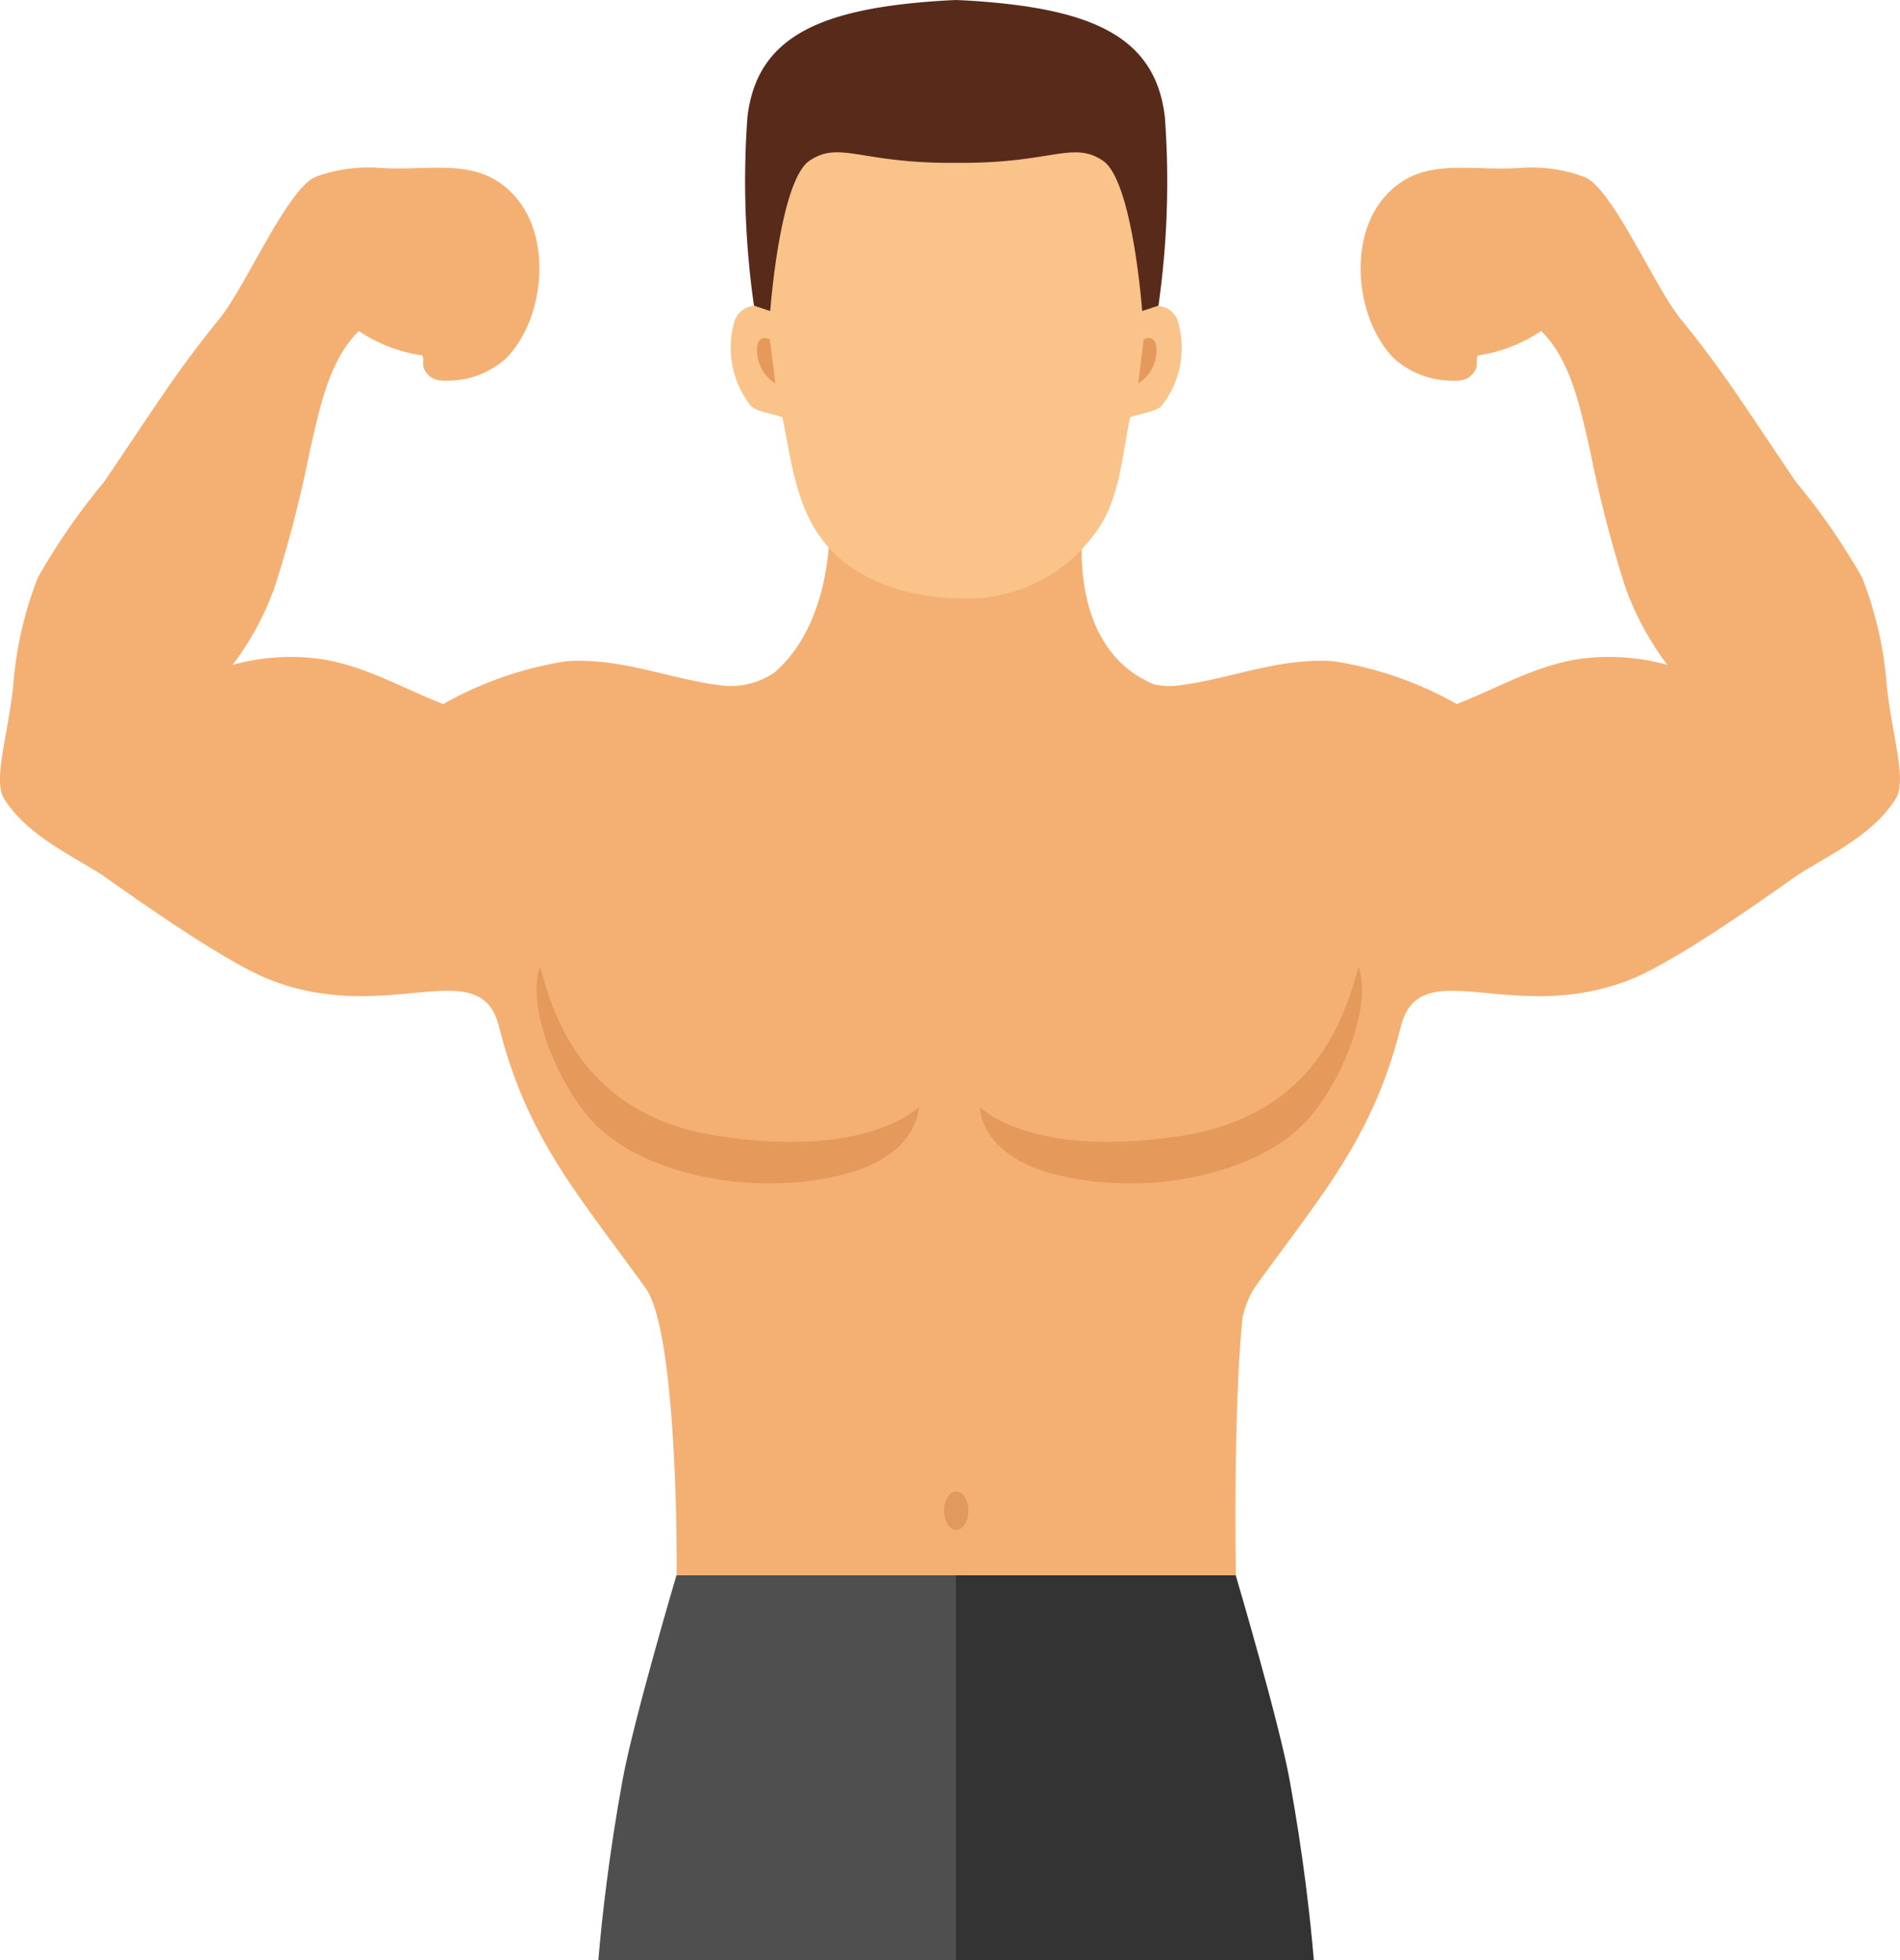 <svg xmlns="http://www.w3.org/2000/svg" width="87.211" height="89.933" viewBox="0 0 87.211 89.933">
  <g id="Group_38028" data-name="Group 38028" transform="translate(-21.421 -342.992)">
    <g id="Group_38025" data-name="Group 38025">
      <path id="Path_10854" data-name="Path 10854" d="M65.313,432.925V415.273H52.47s-1.987,6.712-2.477,9.413c-.621,3.417-.941,6.273-1.107,8.239Z" fill="#4f4f4f"/>
      <path id="Path_10855" data-name="Path 10855" d="M81.726,432.925c-.166-1.966-.487-4.822-1.107-8.239-.49-2.7-2.477-9.413-2.477-9.413H65.3v17.652Z" fill="#333"/>
    </g>
    <path id="Path_10856" data-name="Path 10856" d="M108.026,374.462a17.126,17.126,0,0,0-1.134-4.974,30.058,30.058,0,0,0-3.033-4.379c-.391-.568-2.505-3.741-3.1-4.582-.694-.984-1.413-1.943-2.172-2.872-1.257-1.539-3.174-6.093-4.476-6.558a7.033,7.033,0,0,0-2.924-.4c-2.387.176-4.7-.627-6.367,1.52-1.523,1.961-1.123,5.516.607,7.241a4,4,0,0,0,2.52,1c.57.023.939-.02,1.207-.512.107-.2-.009-.443.1-.644a7,7,0,0,0,2.907-1.123c1.4,1.367,1.817,3.663,2.251,5.506a55.943,55.943,0,0,0,1.618,6.264,13.383,13.383,0,0,0,1.922,3.547,10.077,10.077,0,0,0-3.642-.316c-2.179.211-4.017,1.333-6.022,2.117a16.619,16.619,0,0,0-5.684-1.971c-2.607-.152-4.711.84-7.2,1.129a3.146,3.146,0,0,1-1.032-.069c-4.031-1.7-3.237-7.185-3.237-7.185l-5.917.031-5.724-.031s.141,4.369-2.536,6.655a3.548,3.548,0,0,1-2.309.6c-2.49-.289-4.594-1.281-7.2-1.129a16.619,16.619,0,0,0-5.684,1.971c-2.005-.784-3.843-1.906-6.022-2.117a10.077,10.077,0,0,0-3.642.316,13.412,13.412,0,0,0,1.922-3.547,55.944,55.944,0,0,0,1.618-6.264c.434-1.843.852-4.139,2.251-5.506A7,7,0,0,0,40.8,359.3c.108.2-.008.446.1.644.268.492.637.535,1.207.512a4,4,0,0,0,2.52-1c1.73-1.725,2.13-5.28.607-7.241-1.667-2.147-3.98-1.344-6.367-1.52a7.033,7.033,0,0,0-2.924.4c-1.3.465-3.219,5.019-4.476,6.558-.759.929-1.478,1.888-2.172,2.872-.593.841-2.708,4.014-3.1,4.582a30.058,30.058,0,0,0-3.033,4.379,17.126,17.126,0,0,0-1.134,4.974c-.264,2.422-.95,4.352-.4,5.212,1.042,1.613,2.869,2.454,4.462,3.454.23.144,5.3,3.848,7.657,4.793,5.464,2.193,9.706-1.318,10.584,2.193,1.3,5.2,3.8,7.9,6.729,11.995,1.365,1.911,1.444,11.311,1.417,13.164H78.15c-.019-1.184-.1-7.737.3-11.8a4.378,4.378,0,0,1,.537-1.363c2.926-4.1,5.428-6.791,6.729-11.995.878-3.511,5.12,0,10.584-2.193,2.357-.945,7.427-4.649,7.657-4.793,1.593-1,3.42-1.841,4.462-3.454C108.976,378.814,108.29,376.884,108.026,374.462Z" fill="#f4b073"/>
    <path id="Path_10857" data-name="Path 10857" d="M83.776,387.335c-.6,2.249-1.975,6.8-8.077,7.763-6.99,1.1-9.3-1.313-9.3-1.313s-.046,2.294,3.662,3.149c4.318,1,9.2-.173,11.343-2.521C83.008,392.656,84.434,389.145,83.776,387.335Z" fill="#e59a5c"/>
    <path id="Path_10858" data-name="Path 10858" d="M46.213,387.335c.6,2.249,1.975,6.8,8.076,7.763,6.991,1.1,9.3-1.313,9.3-1.313s.046,2.294-3.662,3.149c-4.318,1-9.2-.173-11.343-2.521C46.981,392.656,45.555,389.145,46.213,387.335Z" fill="#e59a5c"/>
    <g id="Group_38027" data-name="Group 38027">
      <g id="Group_38026" data-name="Group 38026">
        <path id="Path_10859" data-name="Path 10859" d="M75.491,357.743a1.03,1.03,0,0,0-1.646-.479c.133-.827,1.389-9.063-2.548-11.288a13.016,13.016,0,0,0-5.981-1.2l0-.055a12.986,12.986,0,0,0-5.99,1.255c-3.937,2.225-2.681,10.461-2.548,11.288a1.03,1.03,0,0,0-1.646.479,4.317,4.317,0,0,0,.771,3.894c.357.294,1.178.369,1.434.511.387,1.895.6,3.9,1.732,5.479,1.887,2.642,5.5,2.816,6.361,2.816a7.2,7.2,0,0,0,6.127-2.816c1.241-1.5,1.345-3.584,1.732-5.479.256-.142,1.077-.217,1.435-.511A4.319,4.319,0,0,0,75.491,357.743Z" fill="#f9c38a"/>
        <path id="Path_10860" data-name="Path 10860" d="M56.76,358.568l.248,2.013a1.775,1.775,0,0,1-.827-1.31C56.107,358.708,56.305,358.347,56.76,358.568Z" fill="#e59a5c"/>
        <path id="Path_10861" data-name="Path 10861" d="M73.915,358.568l-.248,2.013a1.775,1.775,0,0,0,.827-1.31C74.568,358.708,74.37,358.347,73.915,358.568Z" fill="#e59a5c"/>
      </g>
      <path id="Path_10862" data-name="Path 10862" d="M74.89,348.372c-.428-3.722-3.372-4.994-8.943-5.348-.213-.014-.423-.022-.634-.031h-.008c-.21.009-.421.017-.634.031-5.571.354-8.515,1.626-8.943,5.348a40.389,40.389,0,0,0,.3,8.644l.747.248s.437-5.982,1.806-6.9,2.325.1,6.433.1c.1,0,.2,0,.295,0s.195,0,.3,0c4.108,0,5.063-1.013,6.433-.1s1.805,6.9,1.805,6.9l.748-.248A40.377,40.377,0,0,0,74.89,348.372Z" fill="#582a1a"/>
    </g>
    <path id="Path_10863" data-name="Path 10863" d="M65.873,412.309c0,.49-.251.887-.561.887s-.562-.4-.562-.887.252-.886.562-.886S65.873,411.82,65.873,412.309Z" fill="#e2995d"/>
  </g>
</svg>

